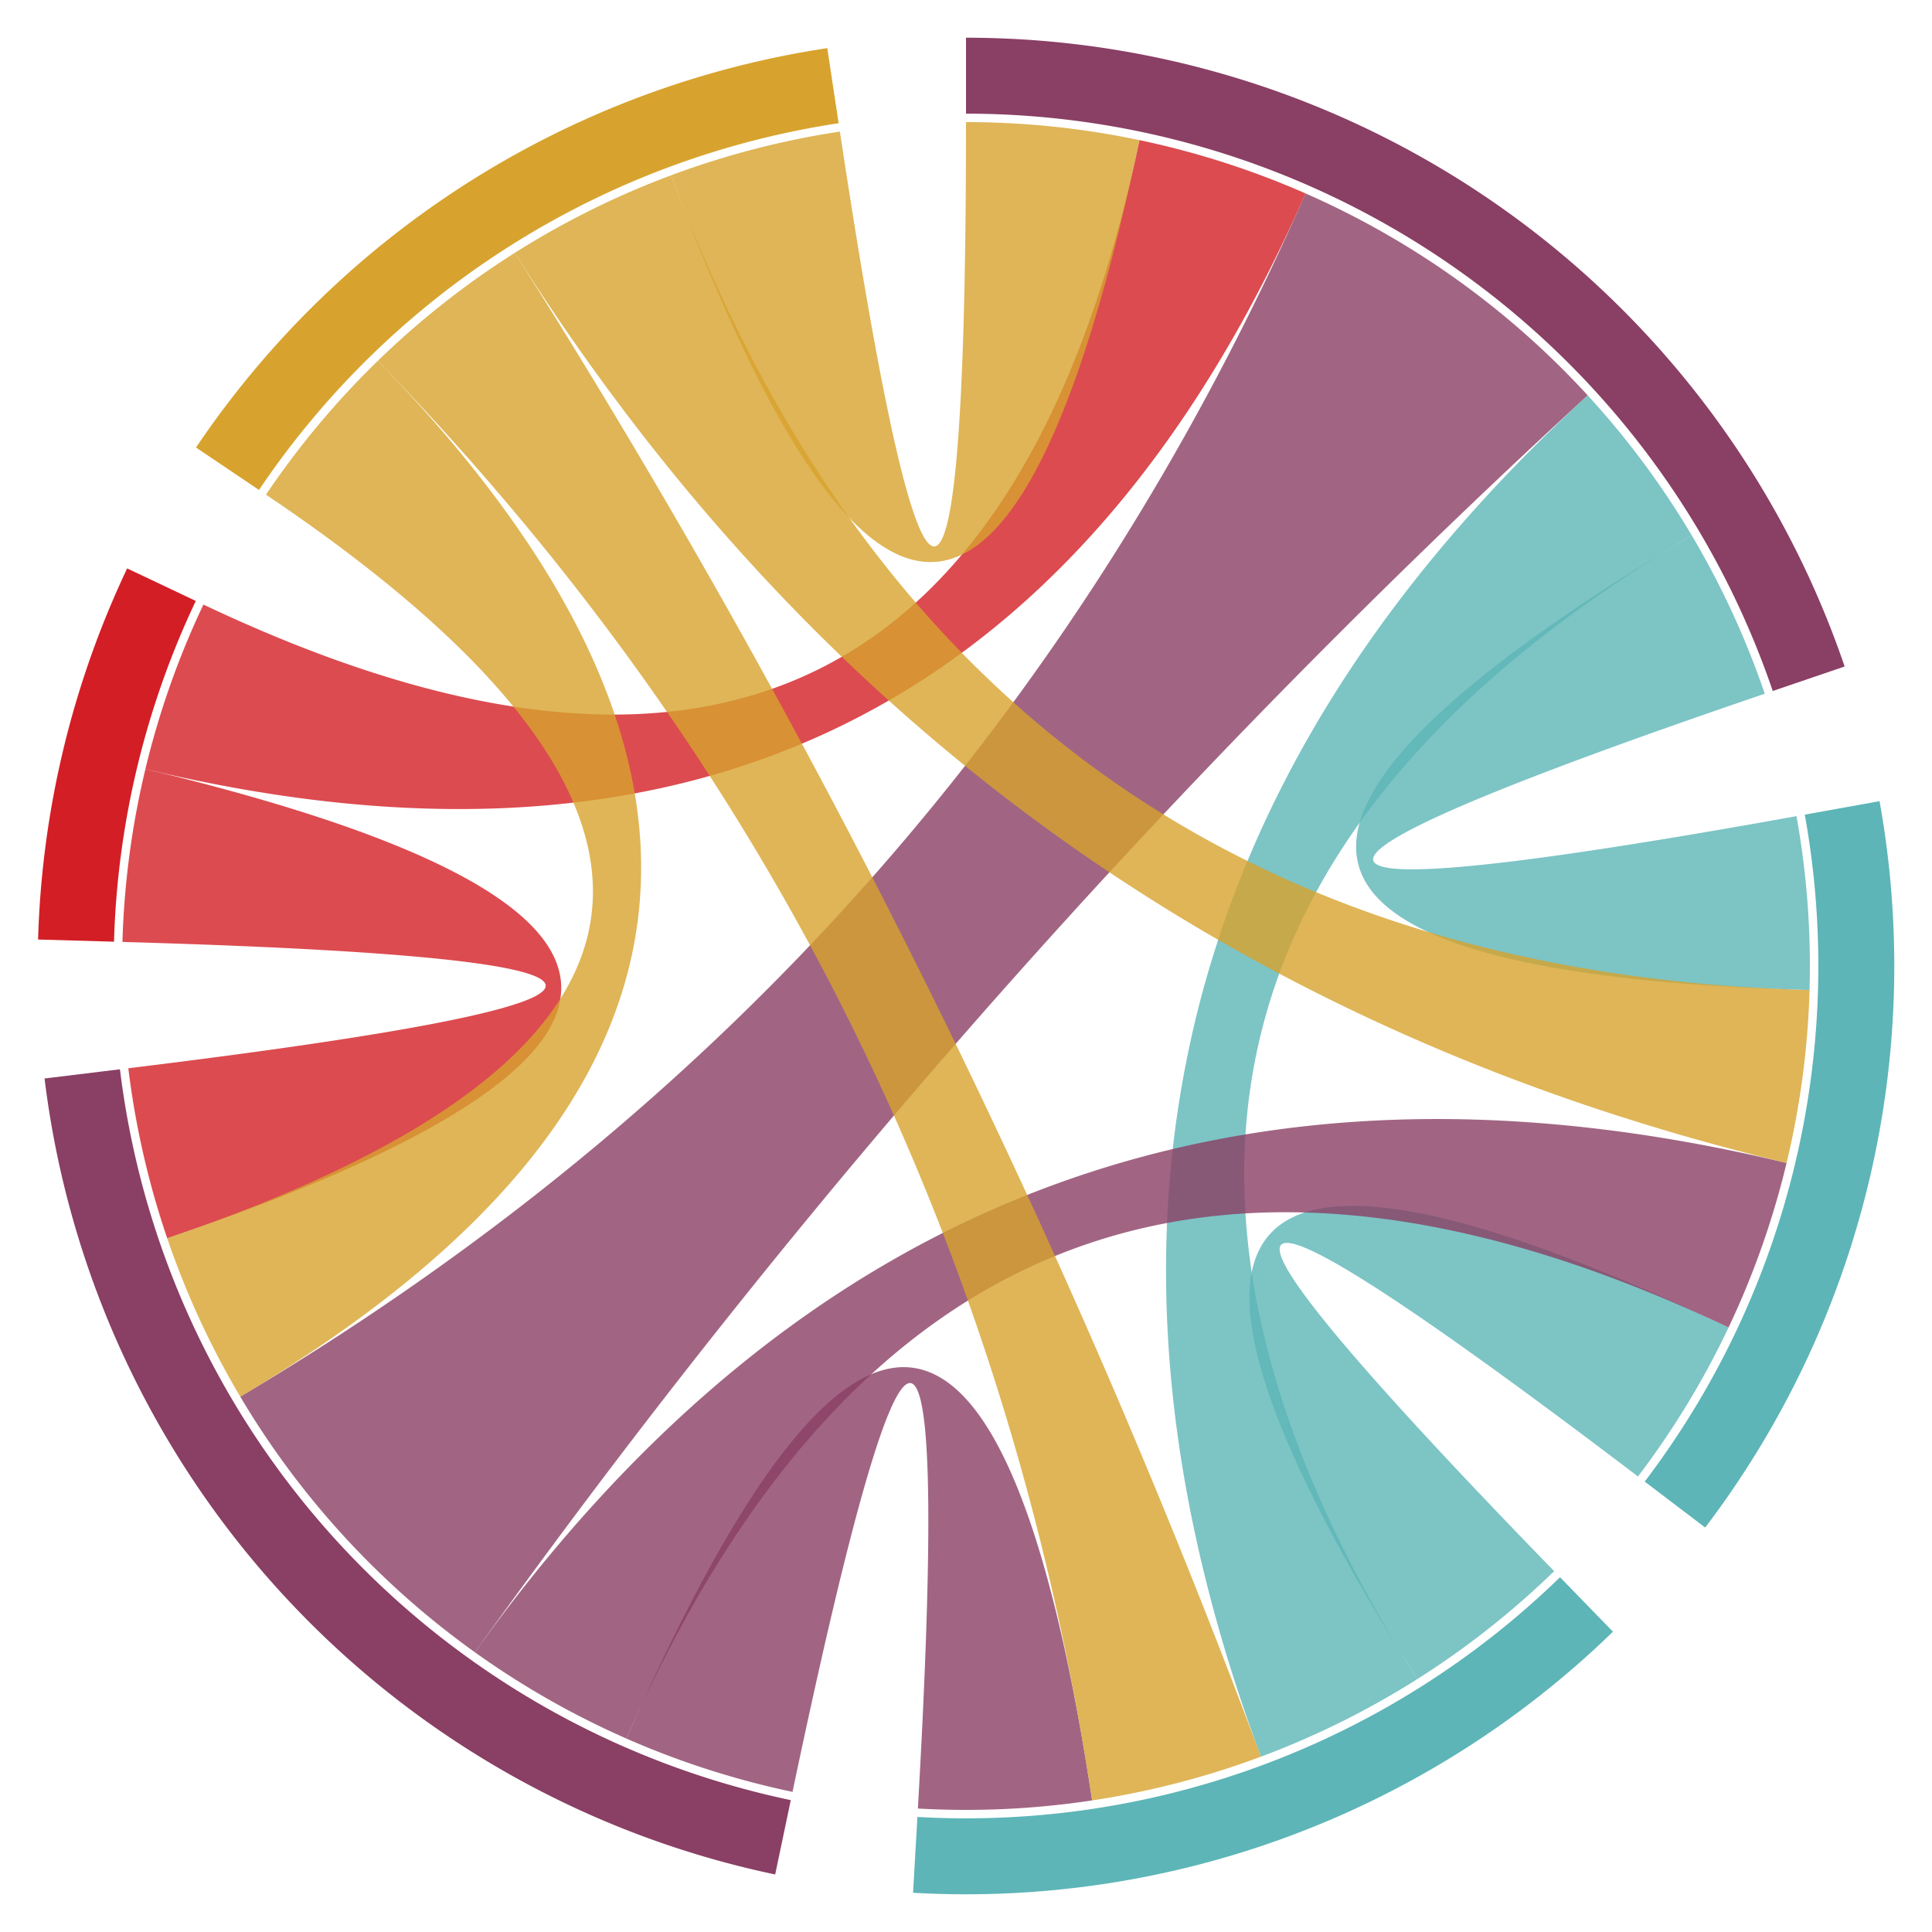 <?xml version="1.0" encoding="UTF-8"?>
<svg xmlns="http://www.w3.org/2000/svg" viewBox="0,0,750,750">
    <g transform="translate(375,375)">
        <g class="group" data-original-title="" title="">
            <path style="fill: rgb(138, 63, 100);" d="M2.2065686027037013e-14,-360.36A360.36,360.36,0,0,1,341.088,-116.268L313.181,-106.756A330.876,330.876,0,0,0,2.0260311715733983e-14,-330.876Z"></path>
        </g>
        <g class="group" style="cursor: pointer;" data-original-title="" title="">
            <path style="fill: rgb(93, 181, 183);" d="M354.633,-63.991A360.36,360.36,0,0,1,286.951,217.987L263.473,200.152A330.876,330.876,0,0,0,325.617,-58.756Z"></path>
        </g>
        <g class="group" style="cursor: pointer;" data-original-title="" title="">
            <path style="fill: rgb(93, 181, 183);" d="M251.153,258.421A360.36,360.36,0,0,1,-20.546,359.774L-18.865,330.338A330.876,330.876,0,0,0,230.604,237.277Z"></path>
        </g>
        <g class="group" style="cursor: pointer;" data-original-title="" title="">
            <path style="fill: rgb(138, 63, 100);" d="M-74.079,352.664A360.36,360.36,0,0,1,-357.704,43.668L-328.438,40.095A330.876,330.876,0,0,0,-68.018,323.809Z"></path>
        </g>
        <g class="group" style="cursor: pointer;">
            <path style="fill: rgb(211, 30, 37);" d="M-360.213,-10.277A360.36,360.36,0,0,1,-325.634,-154.343L-298.991,-141.715A330.876,330.876,0,0,0,-330.741,-9.436Z"></path>
        </g>
        <g class="group" style="cursor: pointer;">
            <path style="fill: rgb(215, 163, 46);" d="M-298.913,-201.272A360.36,360.36,0,0,1,-53.852,-356.314L-49.445,-327.161A330.876,330.876,0,0,0,-274.456,-184.805Z"></path>
        </g>
        <path class="chord" style="opacity: 0.8; fill: rgb(138, 63, 100);" d="M131.813,-299.912A327.6,327.6,0,0,1,241.344,-221.528Q0,0,-190.65,266.41A327.6,327.6,0,0,1,-281.729,167.184Q0,0,131.813,-299.912Z" data-original-title="" title=""></path>
        <path class="chord" style="opacity: 0.8; fill: rgb(93, 181, 183);" d="M281.729,-167.184A327.6,327.6,0,0,1,310.08,-105.699Q0,0,322.393,-58.174A327.6,327.6,0,0,1,327.467,9.343Q0,0,281.729,-167.184Z" data-original-title="" title=""></path>
        <path class="chord" style="opacity: 0.8; fill: rgb(93, 181, 183);" d="M241.344,-221.528A327.6,327.6,0,0,1,281.729,-167.184Q0,0,175.151,276.847A327.6,327.6,0,0,1,114.499,306.939Q0,0,241.344,-221.528Z" data-original-title="" title=""></path>
        <path class="chord" style="opacity: 0.8; fill: rgb(211, 30, 37);" d="M67.345,-320.603A327.6,327.6,0,0,1,131.813,-299.912Q0,0,-318.552,-76.46A327.6,327.6,0,0,1,-296.031,-140.312Q0,0,67.345,-320.603Z"></path>
        <path class="chord" style="opacity: 0.8; fill: rgb(215, 163, 46);" d="M2.0059714570033648e-14,-327.6A327.6,327.6,0,0,1,67.345,-320.603Q0,0,-114.499,-306.939A327.6,327.6,0,0,1,-48.956,-323.921Q0,0,2.0059714570033648e-14,-327.6Z"></path>
        <path class="chord" style="opacity: 0.8; fill: rgb(93, 181, 183);" d="M296.031,140.312A327.6,327.6,0,0,1,260.865,198.17Q0,0,228.321,234.928A327.6,327.6,0,0,1,175.151,276.847Q0,0,296.031,140.312Z" data-original-title="" title=""></path>
        <path class="chord" style="opacity: 0.8; fill: rgb(138, 63, 100);" d="M318.552,76.46A327.6,327.6,0,0,1,296.031,140.312Q0,0,-131.813,299.912A327.6,327.6,0,0,1,-190.65,266.41Q0,0,318.552,76.46Z" data-original-title="" title=""></path>
        <path class="chord" style="opacity: 0.8; fill: rgb(215, 163, 46);" d="M327.467,9.343A327.6,327.6,0,0,1,318.552,76.46Q0,0,-175.151,-276.847A327.6,327.6,0,0,1,-114.499,-306.939Q0,0,327.467,9.343Z" data-original-title="" title=""></path>
        <path class="chord" style="opacity: 0.8; fill: rgb(138, 63, 100);" d="M48.956,323.921A327.6,327.6,0,0,1,-18.678,327.067Q0,0,-67.345,320.603A327.6,327.6,0,0,1,-131.813,299.912Q0,0,48.956,323.921Z"></path>
        <path class="chord" style="opacity: 0.8; fill: rgb(215, 163, 46);" d="M114.499,306.939A327.6,327.6,0,0,1,48.956,323.921Q0,0,-228.321,-234.928A327.6,327.6,0,0,1,-175.151,-276.847Q0,0,114.499,306.939Z"></path>
        <path class="chord" style="opacity: 0.8; fill: rgb(211, 30, 37);" d="M-310.08,105.699A327.6,327.6,0,0,1,-325.186,39.698Q0,0,-327.467,-9.343A327.6,327.6,0,0,1,-318.552,-76.46Q0,0,-310.08,105.699Z"></path>
        <path class="chord" style="opacity: 0.8; fill: rgb(215, 163, 46);" d="M-281.729,167.184A327.6,327.6,0,0,1,-310.08,105.699Q0,0,-271.739,-182.975A327.6,327.6,0,0,1,-228.321,-234.928Q0,0,-281.729,167.184Z"></path>
    </g>
</svg>